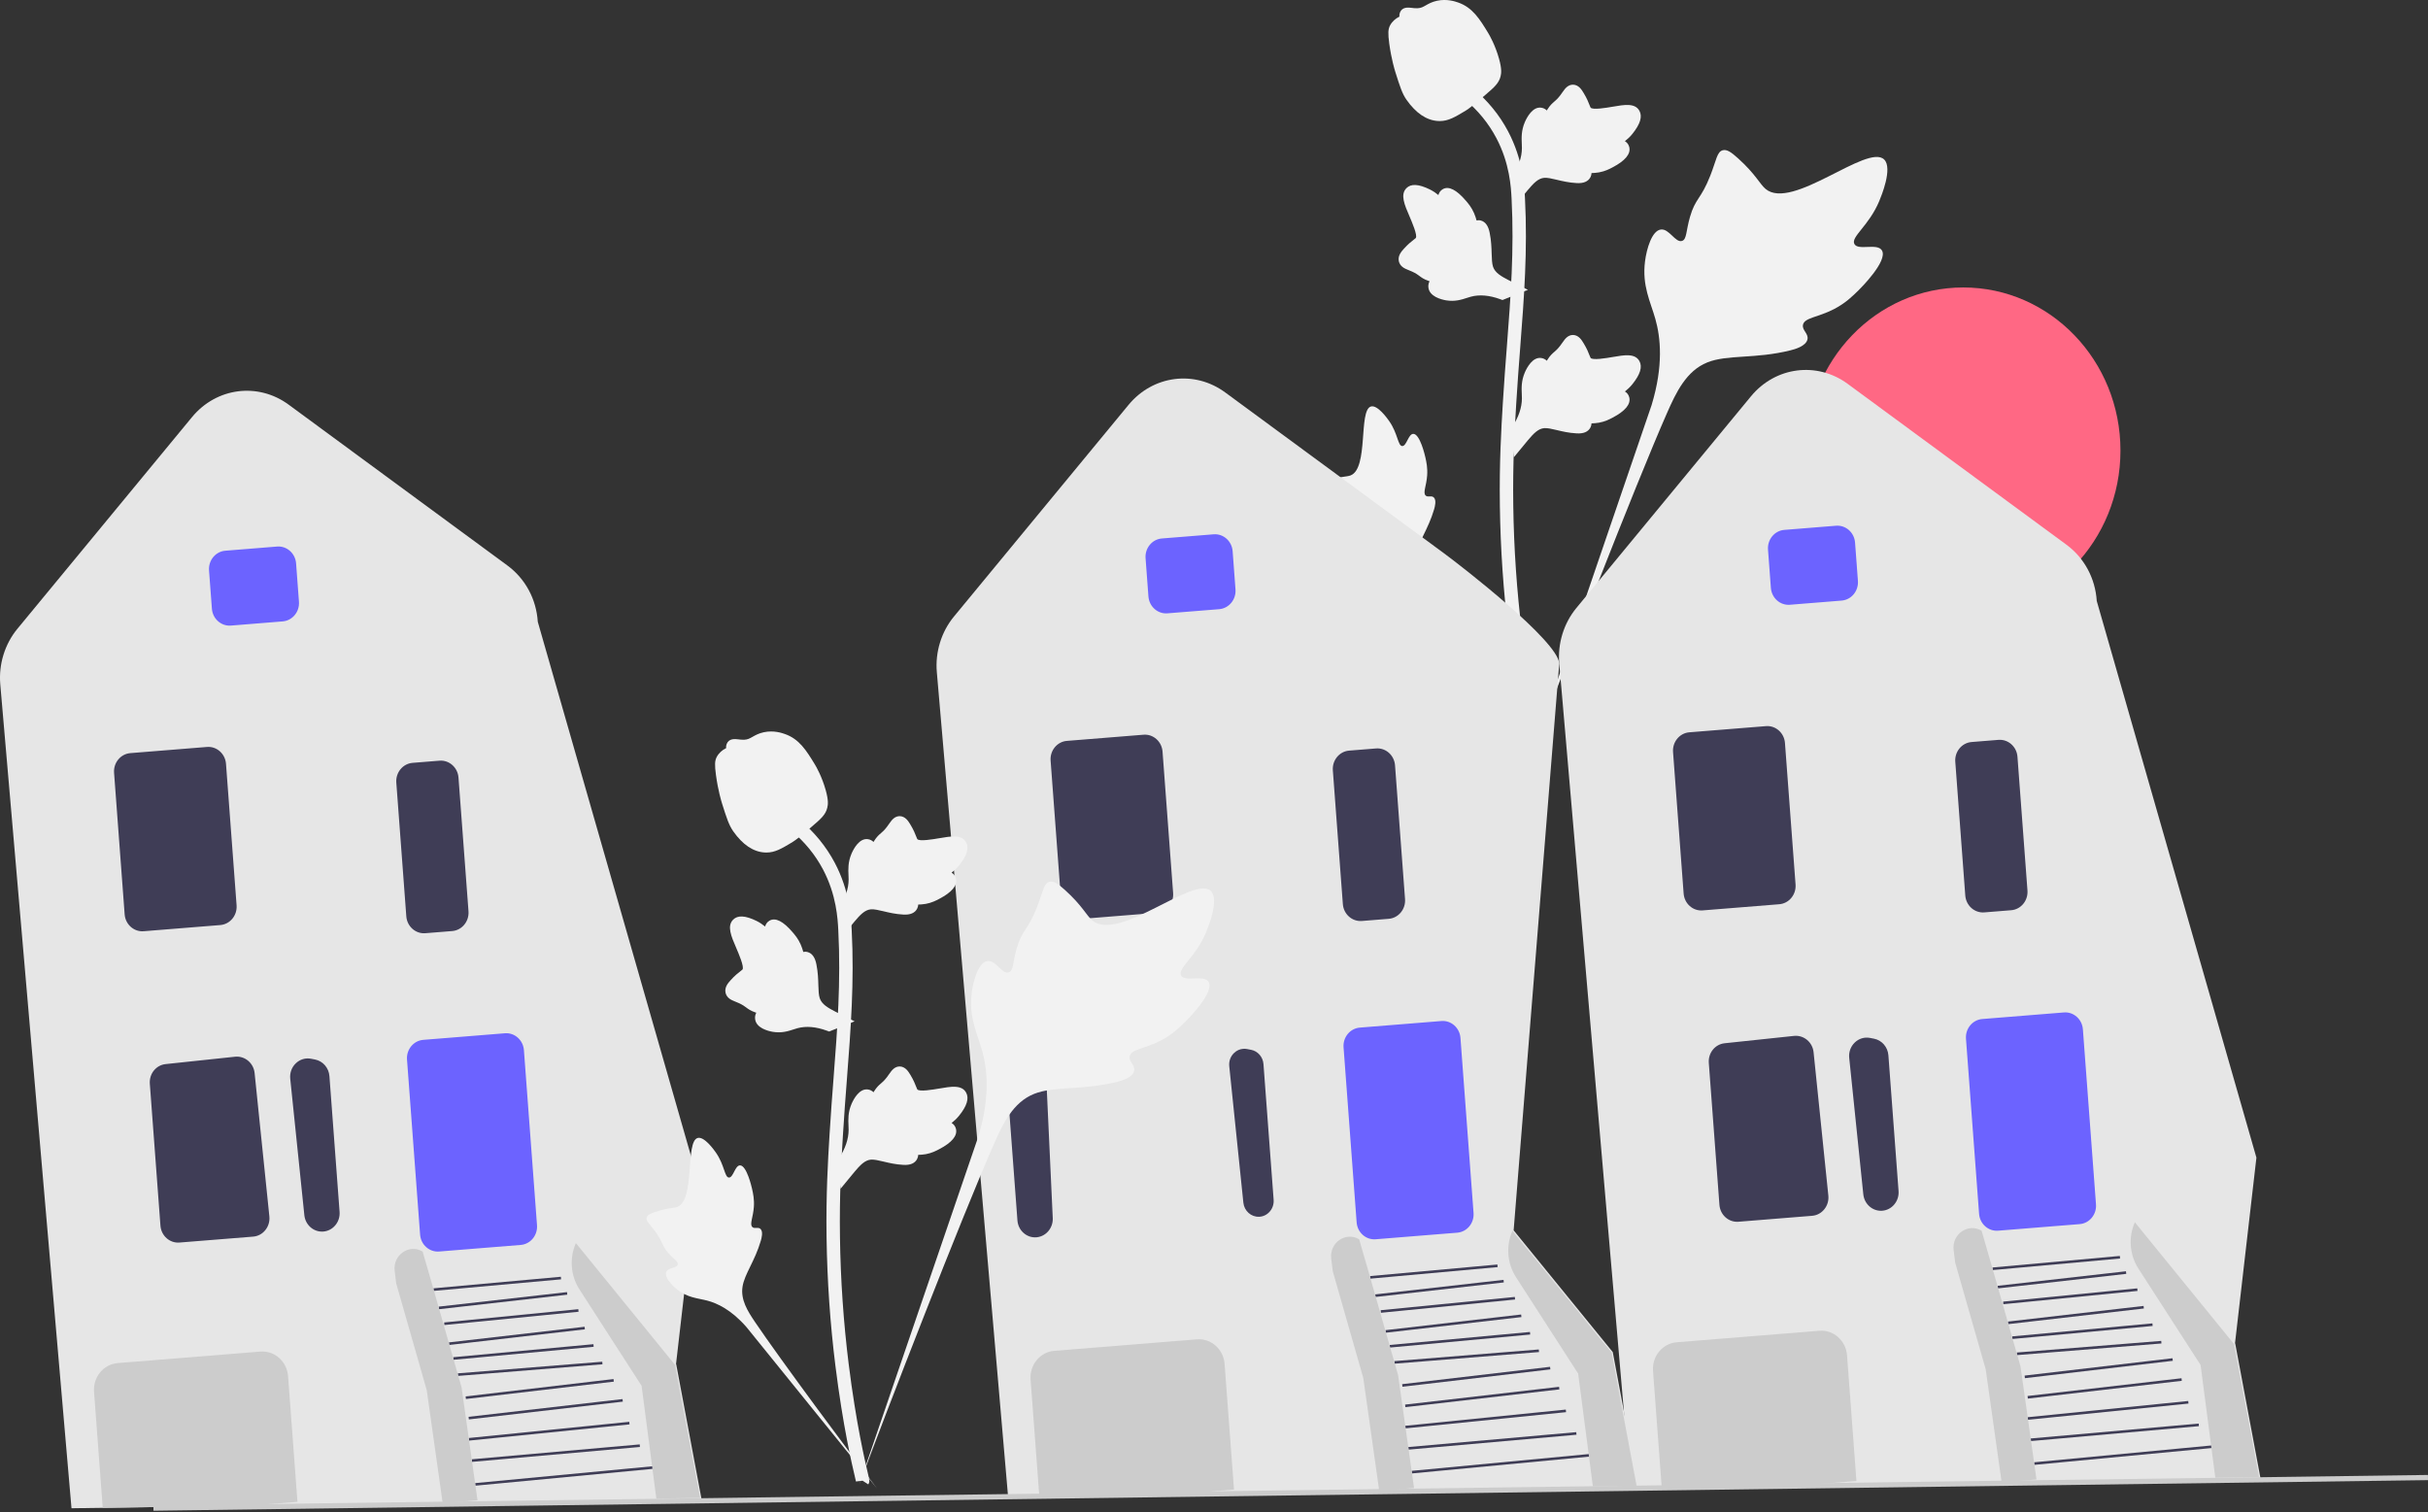 <svg width="175" height="109" viewBox="0 0 175 109" fill="none" xmlns="http://www.w3.org/2000/svg">
<rect x="0" y="0" width="175" height="109" fill="#333333" stroke="none"/>
<g clip-path="url(#clip0_91_1043)">
<path d="M135.645 18.058C135.32 17.489 133.912 18.098 133.653 17.581C133.395 17.067 134.703 16.282 135.45 14.49C135.585 14.166 136.434 12.129 135.806 11.501C134.614 10.309 129.161 15.226 127.253 13.617C126.834 13.264 126.542 12.559 125.274 11.415C124.77 10.96 124.465 10.754 124.17 10.83C123.751 10.939 123.718 11.521 123.269 12.664C122.596 14.379 122.197 14.275 121.805 15.644C121.514 16.659 121.58 17.25 121.238 17.365C120.753 17.528 120.306 16.45 119.692 16.547C119.065 16.645 118.686 17.9 118.566 18.839C118.341 20.601 118.965 21.764 119.31 22.987C119.686 24.316 119.909 26.337 119.041 29.198L110.455 54.305C112.351 49.153 117.839 35.031 120.146 29.783C120.811 28.268 121.547 26.731 123.056 26.124C124.509 25.541 126.505 25.889 129.049 25.253C129.346 25.179 130.171 24.961 130.275 24.458C130.361 24.041 129.876 23.809 129.95 23.419C130.05 22.896 131.004 22.89 132.176 22.287C133.003 21.862 133.517 21.356 133.96 20.921C134.094 20.79 136.078 18.816 135.645 18.058H135.645V18.058Z" fill="#F2F2F2"/>
<path d="M101.865 31.275C101.502 31.277 101.384 32.17 101.065 32.153C100.747 32.135 100.753 31.243 100.121 30.345C100.007 30.183 99.289 29.163 98.811 29.302C97.903 29.565 98.655 33.761 97.344 34.269C97.056 34.38 96.638 34.326 95.731 34.641C95.37 34.767 95.185 34.863 95.136 35.035C95.067 35.28 95.332 35.464 95.743 36.023C96.36 36.861 96.196 37.034 96.73 37.628C97.126 38.07 97.425 38.206 97.38 38.414C97.317 38.708 96.679 38.625 96.547 38.965C96.413 39.313 96.897 39.868 97.306 40.2C98.075 40.823 98.805 40.841 99.483 41.018C100.22 41.21 101.24 41.68 102.343 42.947L111.738 54.565C109.849 52.113 104.754 45.242 102.938 42.553C102.413 41.777 101.899 40.959 102.047 40.015C102.191 39.107 102.931 38.191 103.365 36.711C103.415 36.538 103.55 36.055 103.342 35.857C103.17 35.693 102.92 35.873 102.757 35.723C102.539 35.521 102.811 35.033 102.864 34.263C102.901 33.719 102.811 33.31 102.733 32.959C102.709 32.854 102.349 31.273 101.865 31.275V31.275H101.865Z" fill="#F2F2F2"/>
<path d="M109.111 32.963L108.892 30.936L108.992 30.782C109.455 30.072 109.69 29.378 109.693 28.719C109.694 28.614 109.689 28.509 109.684 28.403C109.665 27.98 109.642 27.454 109.906 26.841C110.054 26.5 110.47 25.709 111.095 25.807C111.264 25.831 111.391 25.911 111.488 26.005C111.502 25.982 111.516 25.958 111.532 25.933C111.727 25.625 111.881 25.492 112.029 25.365C112.144 25.267 112.261 25.166 112.446 24.928C112.527 24.823 112.591 24.731 112.644 24.654C112.806 24.42 113.017 24.141 113.39 24.145C113.788 24.165 113.996 24.507 114.134 24.733C114.381 25.136 114.493 25.427 114.567 25.62C114.594 25.69 114.624 25.769 114.64 25.794C114.768 25.99 115.811 25.807 116.204 25.74C117.086 25.587 117.849 25.455 118.164 26.033C118.389 26.446 118.222 26.992 117.651 27.7C117.474 27.92 117.284 28.087 117.117 28.219C117.256 28.305 117.38 28.437 117.431 28.644C117.55 29.136 117.143 29.628 116.221 30.11C115.993 30.23 115.685 30.391 115.253 30.468C115.05 30.504 114.867 30.513 114.71 30.518C114.707 30.612 114.686 30.714 114.631 30.819C114.469 31.127 114.132 31.274 113.625 31.238C113.067 31.208 112.607 31.098 112.201 31.001C111.847 30.916 111.542 30.845 111.302 30.862C110.858 30.899 110.516 31.268 110.114 31.747L109.111 32.963H109.111Z" fill="#F2F2F2"/>
<path d="M110.126 20.893L108.292 21.627L108.123 21.565C107.344 21.281 106.637 21.221 106.022 21.385C105.924 21.411 105.828 21.442 105.73 21.474C105.34 21.6 104.856 21.757 104.218 21.648C103.862 21.585 103.02 21.369 102.952 20.716C102.932 20.541 102.975 20.392 103.038 20.272C103.012 20.263 102.987 20.255 102.959 20.245C102.622 20.128 102.46 20.007 102.304 19.89C102.184 19.8 102.06 19.707 101.79 19.582C101.672 19.528 101.57 19.488 101.485 19.454C101.226 19.351 100.912 19.209 100.822 18.834C100.739 18.429 101.005 18.134 101.181 17.937C101.494 17.587 101.737 17.402 101.897 17.278C101.956 17.233 102.022 17.183 102.041 17.161C102.191 16.982 101.756 15.982 101.595 15.604C101.228 14.757 100.912 14.024 101.37 13.562C101.698 13.231 102.249 13.261 103.054 13.654C103.304 13.777 103.508 13.924 103.673 14.059C103.718 13.898 103.81 13.739 103.99 13.636C104.418 13.392 104.98 13.676 105.663 14.478C105.833 14.677 106.061 14.946 106.242 15.359C106.328 15.554 106.382 15.736 106.426 15.892C106.515 15.871 106.615 15.866 106.727 15.895C107.055 15.979 107.277 16.28 107.373 16.799C107.487 17.367 107.5 17.857 107.513 18.288C107.524 18.665 107.535 18.99 107.611 19.226C107.759 19.662 108.189 19.913 108.737 20.195L110.126 20.893L110.126 20.893V20.893Z" fill="#F2F2F2"/>
<path d="M109.111 14.92L108.892 12.893L108.992 12.739C109.455 12.029 109.69 11.335 109.693 10.676C109.694 10.571 109.689 10.466 109.684 10.36C109.665 9.937 109.642 9.411 109.906 8.798C110.054 8.457 110.47 7.666 111.095 7.764C111.264 7.788 111.391 7.868 111.488 7.962C111.502 7.939 111.516 7.915 111.532 7.89C111.727 7.582 111.881 7.449 112.029 7.322C112.144 7.224 112.261 7.124 112.446 6.885C112.527 6.78 112.591 6.688 112.644 6.611C112.806 6.377 113.017 6.098 113.39 6.103C113.788 6.122 113.996 6.464 114.134 6.69C114.381 7.093 114.493 7.384 114.567 7.577C114.594 7.647 114.624 7.726 114.64 7.751C114.768 7.947 115.811 7.764 116.204 7.697C117.086 7.544 117.849 7.412 118.164 7.99C118.389 8.403 118.222 8.949 117.651 9.657C117.474 9.877 117.284 10.044 117.117 10.176C117.256 10.262 117.38 10.394 117.431 10.601C117.55 11.093 117.143 11.585 116.221 12.067C115.993 12.187 115.685 12.348 115.253 12.425C115.05 12.461 114.867 12.47 114.71 12.475C114.707 12.569 114.686 12.671 114.631 12.776C114.469 13.084 114.132 13.231 113.625 13.196C113.067 13.165 112.607 13.055 112.201 12.958C111.847 12.873 111.542 12.802 111.302 12.819C110.858 12.856 110.516 13.225 110.114 13.704L109.111 14.92H109.111Z" fill="#F2F2F2"/>
<path d="M111.109 54.272L110.7 54.006L110.601 53.515L110.7 54.006L110.223 54.062C110.215 54.016 110.189 53.911 110.15 53.745C109.937 52.839 109.285 50.08 108.742 45.736C108.363 42.703 108.148 39.586 108.104 36.468C108.06 33.345 108.202 30.981 108.316 29.081C108.402 27.648 108.507 26.283 108.61 24.954C108.883 21.403 109.141 18.048 108.949 14.334C108.907 13.505 108.818 11.779 107.846 9.943C107.283 8.878 106.507 7.932 105.539 7.133L106.141 6.348C107.209 7.231 108.068 8.279 108.693 9.461C109.771 11.497 109.868 13.378 109.914 14.281C110.11 18.061 109.849 21.448 109.572 25.033C109.471 26.358 109.366 27.716 109.28 29.144C109.167 31.026 109.026 33.37 109.07 36.452C109.113 39.533 109.325 42.612 109.699 45.607C110.236 49.896 110.878 52.614 111.089 53.506C111.201 53.983 111.224 54.083 111.109 54.272V54.272H111.109Z" fill="#F2F2F2"/>
<path d="M103.768 8.726C103.728 8.726 103.688 8.725 103.647 8.722C102.825 8.676 102.063 8.165 101.383 7.204C101.064 6.752 100.901 6.236 100.576 5.207C100.525 5.048 100.28 4.244 100.131 3.136C100.033 2.413 100.046 2.111 100.184 1.843C100.337 1.546 100.585 1.338 100.864 1.198C100.852 1.102 100.862 1.003 100.902 0.903C101.067 0.485 101.504 0.539 101.741 0.566C101.861 0.582 102.01 0.602 102.172 0.593C102.425 0.581 102.562 0.502 102.768 0.385C102.966 0.272 103.212 0.132 103.576 0.055C104.295 -0.101 104.897 0.111 105.096 0.18C106.14 0.541 106.655 1.384 107.251 2.36C107.37 2.556 107.778 3.269 108.047 4.246C108.242 4.95 108.214 5.264 108.156 5.497C108.037 5.975 107.756 6.249 107.044 6.854C106.3 7.488 105.926 7.805 105.605 7.998C104.859 8.445 104.39 8.726 103.768 8.726V8.726Z" fill="#F2F2F2"/>
<path d="M141.506 44.235C147.762 44.235 152.834 38.971 152.834 32.478C152.834 25.985 147.762 20.721 141.506 20.721C135.249 20.721 130.177 25.985 130.177 32.478C130.177 38.971 135.249 44.235 141.506 44.235Z" fill="#FF6884"/>
<path d="M130.318 107.035L117.517 107.219L112.385 47.827C112.26 46.386 112.709 44.928 113.616 43.828L126.203 28.566C127.965 26.43 130.961 26.044 133.173 27.67L148.938 39.263C150.225 40.209 151.022 41.688 151.125 43.32L162.633 83.446L161.09 96.828L161.105 96.847L162.929 106.569L130.318 107.035Z" fill="#E6E6E6"/>
<path d="M127.637 42.376L127.431 39.619C127.376 38.891 127.902 38.253 128.603 38.197L132.335 37.896C133.036 37.84 133.651 38.386 133.705 39.114L133.911 41.87C133.966 42.598 133.44 43.236 132.739 43.292L129.007 43.593C128.306 43.649 127.691 43.103 127.637 42.376V42.376Z" fill="#6C63FF"/>
<path d="M121.349 64.408L120.586 54.209C120.532 53.481 121.058 52.843 121.759 52.787L127.283 52.342C127.984 52.285 128.599 52.831 128.653 53.559L129.416 63.758C129.471 64.486 128.944 65.124 128.243 65.18L122.719 65.625C122.018 65.682 121.403 65.136 121.349 64.408V64.408Z" fill="#3F3D56"/>
<path d="M135.622 87.276C134.952 87.305 134.372 86.786 134.3 86.095L133.284 76.259C133.24 75.84 133.386 75.434 133.685 75.147C133.983 74.86 134.384 74.74 134.784 74.817L135.069 74.872C135.636 74.981 136.064 75.474 136.108 76.071L136.84 85.851C136.867 86.212 136.754 86.561 136.522 86.832C136.301 87.091 135.999 87.246 135.668 87.273C135.653 87.274 135.637 87.275 135.622 87.276Z" fill="#3F3D56"/>
<path d="M123.929 86.849L123.164 76.621C123.11 75.899 123.611 75.275 124.305 75.201L129.317 74.67C130.012 74.604 130.641 75.124 130.715 75.846L131.779 86.179C131.816 86.537 131.714 86.888 131.491 87.165C131.269 87.443 130.956 87.611 130.609 87.639L125.299 88.067C124.598 88.123 123.983 87.577 123.929 86.849Z" fill="#3F3D56"/>
<path d="M154.13 91.448L158.609 98.393L159.671 106.523L162.82 106.477L161.021 96.888L153.871 88.105C153.392 89.19 153.49 90.456 154.13 91.448V91.448Z" fill="#CCCCCC"/>
<path d="M159.37 104.196L146.611 105.406L146.627 105.592L159.387 104.382L159.37 104.196Z" fill="#3F3D56"/>
<path d="M158.473 102.616L146.369 103.69L146.384 103.876L158.488 102.802L158.473 102.616Z" fill="#3F3D56"/>
<path d="M157.719 100.988L146.151 102.156L146.169 102.342L157.736 101.174L157.719 100.988Z" fill="#3F3D56"/>
<path d="M157.234 99.349L146.138 100.628L146.158 100.814L157.254 99.534L157.234 99.349Z" fill="#3F3D56"/>
<path d="M156.585 97.906L145.926 99.157L145.946 99.343L156.606 98.092L156.585 97.906Z" fill="#3F3D56"/>
<path d="M155.773 96.656L145.362 97.494L145.376 97.681L155.787 96.842L155.773 96.656Z" fill="#3F3D56"/>
<path d="M155.137 95.394L145.028 96.332L145.044 96.518L155.153 95.58L155.137 95.394Z" fill="#3F3D56"/>
<path d="M154.5 94.136L144.721 95.263L144.741 95.449L154.52 94.321L154.5 94.136Z" fill="#3F3D56"/>
<path d="M154.046 92.869L144.378 93.825L144.395 94.011L154.063 93.055L154.046 92.869Z" fill="#3F3D56"/>
<path d="M153.231 91.638L143.984 92.685L144.003 92.871L153.251 91.824L153.231 91.638Z" fill="#3F3D56"/>
<path d="M152.79 90.532L143.609 91.365L143.624 91.551L152.805 90.718L152.79 90.532Z" fill="#3F3D56"/>
<path d="M142.644 87.495L141.7 74.877C141.646 74.149 142.172 73.511 142.873 73.455L148.756 72.981C149.457 72.924 150.072 73.47 150.126 74.198L151.07 86.816C151.124 87.543 150.598 88.181 149.897 88.238L144.014 88.712C143.313 88.768 142.698 88.222 142.644 87.495Z" fill="#6C63FF"/>
<path d="M130.318 107.035L119.852 107.186L119.768 107.187L119.143 98.822C119.063 97.764 119.828 96.837 120.848 96.755L131.134 95.926C132.153 95.844 133.047 96.638 133.126 97.696L133.804 106.755L133.714 106.762L130.318 107.035V107.035Z" fill="#CCCCCC"/>
<path d="M141.649 64.551L140.929 54.91C140.874 54.183 141.4 53.545 142.101 53.488L144.04 53.332C144.741 53.276 145.356 53.822 145.41 54.549L146.131 64.19C146.186 64.918 145.66 65.556 144.959 65.612L143.02 65.768C142.319 65.825 141.704 65.279 141.649 64.551Z" fill="#3F3D56"/>
<path d="M146.781 106.646L145.631 98.502L143.433 90.817L142.825 88.714C141.855 88.138 140.669 88.961 140.811 90.111L140.923 91.02L143.121 98.704L144.271 106.848" fill="#CCCCCC"/>
<path d="M17.954 108.536L5.153 108.72L0.02 49.328C-0.104 47.886 0.345 46.429 1.251 45.329L13.839 30.067C15.601 27.931 18.597 27.545 20.808 29.171L36.574 40.764C37.86 41.71 38.657 43.189 38.761 44.821L50.269 84.947L48.725 98.329L48.74 98.347L50.565 108.07L17.954 108.536H17.954Z" fill="#E6E6E6"/>
<path d="M15.273 43.877L15.066 41.12C15.012 40.392 15.538 39.754 16.239 39.698L19.971 39.397C20.672 39.341 21.287 39.887 21.341 40.614L21.547 43.371C21.602 44.099 21.076 44.737 20.374 44.793L16.643 45.094C15.941 45.15 15.327 44.604 15.273 43.877L15.273 43.877Z" fill="#6C63FF"/>
<path d="M8.984 65.909L8.222 55.71C8.167 54.982 8.693 54.344 9.394 54.288L14.919 53.843C15.62 53.786 16.235 54.333 16.289 55.06L17.052 65.259C17.106 65.987 16.58 66.625 15.879 66.681L10.354 67.126C9.653 67.183 9.039 66.637 8.984 65.909Z" fill="#3F3D56"/>
<path d="M23.257 88.777C22.588 88.806 22.007 88.287 21.936 87.596L20.919 77.76C20.876 77.34 21.022 76.935 21.32 76.648C21.619 76.361 22.02 76.241 22.42 76.318L22.705 76.373C23.272 76.482 23.699 76.975 23.744 77.572L24.475 87.352C24.502 87.713 24.39 88.062 24.158 88.333C23.936 88.592 23.635 88.747 23.304 88.774C23.288 88.775 23.273 88.776 23.257 88.777Z" fill="#3F3D56"/>
<path d="M11.564 88.35L10.799 78.122C10.745 77.4 11.247 76.776 11.941 76.703L16.953 76.171C17.648 76.105 18.276 76.625 18.351 77.347L19.414 87.68C19.451 88.038 19.349 88.389 19.127 88.666C18.905 88.944 18.591 89.112 18.245 89.14L12.934 89.567C12.233 89.624 11.619 89.078 11.564 88.35L11.564 88.35Z" fill="#3F3D56"/>
<path d="M41.766 92.949L46.244 99.894L47.307 108.024L50.456 107.978L48.657 98.389L41.507 89.606C41.028 90.691 41.126 91.957 41.766 92.949V92.949Z" fill="#CCCCCC"/>
<path d="M47.006 105.696L34.246 106.907L34.263 107.093L47.023 105.883L47.006 105.696Z" fill="#3F3D56"/>
<path d="M46.108 104.117L34.005 105.19L34.02 105.377L46.124 104.303L46.108 104.117Z" fill="#3F3D56"/>
<path d="M45.355 102.489L33.787 103.657L33.805 103.843L45.372 102.675L45.355 102.489Z" fill="#3F3D56"/>
<path d="M44.87 100.85L33.773 102.129L33.793 102.315L44.89 101.035L44.87 100.85Z" fill="#3F3D56"/>
<path d="M44.221 99.407L33.561 100.658L33.581 100.844L44.241 99.593L44.221 99.407Z" fill="#3F3D56"/>
<path d="M43.409 98.157L32.998 98.995L33.012 99.181L43.423 98.343L43.409 98.157Z" fill="#3F3D56"/>
<path d="M42.773 96.894L32.664 97.832L32.68 98.019L42.789 97.081L42.773 96.894Z" fill="#3F3D56"/>
<path d="M42.136 95.637L32.357 96.764L32.377 96.95L42.155 95.822L42.136 95.637Z" fill="#3F3D56"/>
<path d="M41.682 94.37L32.014 95.326L32.031 95.512L41.699 94.556L41.682 94.37Z" fill="#3F3D56"/>
<path d="M40.867 93.139L31.619 94.186L31.639 94.372L40.886 93.325L40.867 93.139Z" fill="#3F3D56"/>
<path d="M40.425 92.033L31.244 92.866L31.26 93.052L40.441 92.219L40.425 92.033Z" fill="#3F3D56"/>
<path d="M30.279 88.996L29.336 76.378C29.281 75.65 29.808 75.012 30.509 74.956L36.392 74.482C37.093 74.425 37.707 74.971 37.762 75.699L38.705 88.317C38.76 89.044 38.234 89.682 37.533 89.739L31.649 90.213C30.948 90.269 30.334 89.723 30.279 88.996H30.279Z" fill="#6C63FF"/>
<path d="M17.954 108.536L7.488 108.687L7.404 108.688L6.778 100.323C6.699 99.265 7.464 98.338 8.483 98.256L18.77 97.427C19.789 97.345 20.683 98.139 20.762 99.197L21.439 108.256L21.35 108.263L17.954 108.536Z" fill="#CCCCCC"/>
<path d="M29.285 66.052L28.564 56.411C28.51 55.684 29.036 55.046 29.737 54.989L31.676 54.833C32.377 54.776 32.992 55.323 33.046 56.05L33.767 65.691C33.821 66.419 33.295 67.057 32.594 67.113L30.655 67.269C29.954 67.326 29.34 66.78 29.285 66.052Z" fill="#3F3D56"/>
<path d="M34.417 108.147L33.267 100.003L31.069 92.319L30.461 90.215C29.491 89.639 28.305 90.462 28.447 91.612L28.559 92.521L30.757 100.205L31.907 108.349" fill="#CCCCCC"/>
<path d="M76.721 62.193C73.717 63.82 72.091 66.748 73.089 68.731C74.087 70.715 77.331 71.004 80.335 69.376C81.544 68.742 82.589 67.818 83.383 66.679L96.026 59.618L92.707 53.531L80.596 61.139C79.241 61.164 77.913 61.525 76.721 62.193H76.721H76.721Z" fill="#FFB6B6"/>
<path d="M86.849 57.437V49.234C86.849 48.761 87.22 48.377 87.676 48.377H91.5C91.956 48.377 92.327 48.761 92.327 49.234V57.437C92.327 57.91 91.956 58.295 91.5 58.295H87.676C87.22 58.295 86.849 57.91 86.849 57.437H86.849Z" fill="#6C63FF"/>
<path d="M85.456 107.654L72.654 107.837L67.522 48.446C67.398 47.004 67.846 45.547 68.753 44.447L81.341 29.184C83.103 27.048 86.099 26.663 88.31 28.289L104.076 39.882C105.362 40.828 112.281 46.195 112.385 47.827L109.097 88.687L116.227 97.447L116.242 97.465L118.066 107.187L85.456 107.654H85.456Z" fill="#E6E6E6"/>
<path d="M82.774 42.994L82.568 40.237C82.514 39.51 83.04 38.872 83.741 38.815L87.473 38.515C88.174 38.458 88.788 39.005 88.843 39.732L89.049 42.489C89.103 43.216 88.577 43.854 87.876 43.911L84.144 44.211C83.443 44.268 82.829 43.722 82.774 42.994V42.994Z" fill="#6C63FF"/>
<path d="M76.486 65.027L75.724 54.828C75.669 54.1 76.195 53.462 76.896 53.406L82.421 52.961C83.122 52.904 83.737 53.45 83.791 54.178L84.554 64.377C84.608 65.104 84.082 65.742 83.381 65.799L77.856 66.244C77.155 66.3 76.54 65.754 76.486 65.027Z" fill="#3F3D56"/>
<path d="M88.945 75.903C88.688 76.149 88.563 76.497 88.6 76.858L89.616 86.693C89.678 87.287 90.177 87.733 90.752 87.708C91.054 87.696 91.326 87.559 91.525 87.326C91.724 87.094 91.821 86.794 91.798 86.484L91.066 76.704C91.028 76.191 90.661 75.767 90.174 75.674L89.888 75.619C89.792 75.6 89.695 75.595 89.601 75.603C89.358 75.622 89.129 75.725 88.945 75.903V75.903Z" fill="#3F3D56"/>
<path d="M73.792 88.89C73.522 88.659 73.359 88.333 73.332 87.971L72.601 78.191C72.556 77.594 72.905 77.038 73.449 76.84L73.723 76.74C74.106 76.6 74.52 76.655 74.858 76.891C75.196 77.126 75.4 77.503 75.42 77.925L75.878 87.805C75.91 88.5 75.413 89.106 74.747 89.184C74.732 89.186 74.716 89.187 74.701 89.189C74.37 89.215 74.049 89.11 73.792 88.89Z" fill="#3F3D56"/>
<path d="M109.268 92.067L113.746 99.011L114.808 107.141L117.958 107.095L116.159 97.507L109.009 88.724C108.53 89.809 108.628 91.075 109.268 92.067V92.067Z" fill="#CCCCCC"/>
<path d="M114.508 104.814L101.748 106.024L101.765 106.21L114.524 105L114.508 104.814Z" fill="#3F3D56"/>
<path d="M113.61 103.234L101.507 104.308L101.522 104.494L113.626 103.42L113.61 103.234Z" fill="#3F3D56"/>
<path d="M112.856 101.607L101.289 102.775L101.306 102.961L112.874 101.793L112.856 101.607Z" fill="#3F3D56"/>
<path d="M112.372 99.967L101.275 101.247L101.295 101.432L112.392 100.153L112.372 99.967Z" fill="#3F3D56"/>
<path d="M111.723 98.525L101.063 99.775L101.083 99.961L111.743 98.71L111.723 98.525Z" fill="#3F3D56"/>
<path d="M110.911 97.274L100.5 98.113L100.514 98.299L110.925 97.461L110.911 97.274Z" fill="#3F3D56"/>
<path d="M110.274 96.012L100.166 96.95L100.182 97.136L110.29 96.198L110.274 96.012Z" fill="#3F3D56"/>
<path d="M109.637 94.754L99.859 95.882L99.878 96.067L109.657 94.94L109.637 94.754Z" fill="#3F3D56"/>
<path d="M109.183 93.487L99.515 94.444L99.532 94.63L109.2 93.673L109.183 93.487Z" fill="#3F3D56"/>
<path d="M108.369 92.257L99.121 93.304L99.141 93.49L108.388 92.442L108.369 92.257Z" fill="#3F3D56"/>
<path d="M107.927 91.15L98.746 91.984L98.762 92.17L107.943 91.337L107.927 91.15Z" fill="#3F3D56"/>
<path d="M97.781 88.113L96.838 75.495C96.783 74.768 97.309 74.13 98.01 74.073L103.894 73.599C104.595 73.543 105.209 74.089 105.264 74.817L106.207 87.434C106.262 88.162 105.736 88.8 105.034 88.856L99.151 89.33C98.45 89.387 97.836 88.841 97.781 88.113Z" fill="#6C63FF"/>
<path d="M85.456 107.654L74.99 107.804L74.906 107.805L74.28 99.441C74.201 98.383 74.966 97.455 75.985 97.373L86.272 96.545C87.291 96.463 88.184 97.257 88.264 98.314L88.941 107.373L88.851 107.381L85.456 107.654L85.456 107.654Z" fill="#CCCCCC"/>
<path d="M96.787 65.17L96.066 55.529C96.012 54.801 96.538 54.163 97.239 54.107L99.178 53.951C99.879 53.894 100.494 54.44 100.548 55.168L101.269 64.809C101.323 65.536 100.797 66.174 100.096 66.231L98.157 66.387C97.456 66.443 96.841 65.897 96.787 65.17Z" fill="#3F3D56"/>
<path d="M101.919 107.264L100.769 99.121L98.571 91.436L97.963 89.332C96.993 88.757 95.807 89.579 95.949 90.73L96.061 91.638L98.259 99.323L99.409 107.466" fill="#CCCCCC"/>
<path d="M174.995 106.319L11.058 108.525L11.062 108.899L175 106.693L174.995 106.319Z" fill="#CCCCCC"/>
<path d="M87.117 70.787C86.791 70.217 85.383 70.827 85.124 70.31C84.867 69.795 86.175 69.01 86.922 67.218C87.057 66.895 87.906 64.858 87.277 64.229C86.085 63.038 80.633 67.954 78.725 66.346C78.306 65.992 78.013 65.287 76.746 64.143C76.241 63.688 75.936 63.482 75.641 63.559C75.223 63.667 75.189 64.249 74.741 65.392C74.067 67.107 73.669 67.004 73.277 68.372C72.986 69.388 73.052 69.978 72.709 70.093C72.224 70.256 71.778 69.179 71.163 69.275C70.536 69.374 70.157 70.628 70.037 71.567C69.813 73.33 70.436 74.493 70.782 75.716C71.157 77.044 71.38 79.066 70.513 81.927L61.927 107.033C63.822 101.882 69.311 87.759 71.617 82.511C72.283 80.996 73.018 79.459 74.527 78.853C75.981 78.269 77.976 78.618 80.521 77.981C80.818 77.907 81.642 77.689 81.746 77.186C81.832 76.77 81.347 76.537 81.422 76.148C81.522 75.625 82.475 75.618 83.647 75.015C84.474 74.59 84.989 74.084 85.432 73.649C85.565 73.518 87.55 71.544 87.117 70.787H87.117L87.117 70.787Z" fill="#F2F2F2"/>
<path d="M53.337 84.004C52.973 84.005 52.856 84.898 52.536 84.881C52.218 84.864 52.225 83.971 51.593 83.073C51.479 82.911 50.761 81.891 50.282 82.03C49.375 82.293 50.127 86.489 48.815 86.997C48.527 87.109 48.109 87.054 47.203 87.37C46.842 87.495 46.657 87.591 46.608 87.763C46.538 88.008 46.804 88.193 47.215 88.751C47.832 89.589 47.668 89.762 48.202 90.357C48.598 90.798 48.896 90.935 48.852 91.142C48.789 91.436 48.151 91.353 48.019 91.694C47.885 92.042 48.368 92.597 48.778 92.929C49.547 93.552 50.276 93.57 50.955 93.746C51.691 93.939 52.712 94.408 53.814 95.675L63.21 107.293C61.321 104.841 56.225 97.971 54.409 95.282C53.885 94.505 53.37 93.688 53.519 92.744C53.662 91.835 54.403 90.919 54.836 89.439C54.887 89.267 55.022 88.784 54.813 88.586C54.642 88.422 54.392 88.602 54.229 88.451C54.01 88.25 54.283 87.762 54.336 86.991C54.373 86.447 54.282 86.039 54.204 85.688C54.181 85.582 53.82 84.002 53.337 84.004V84.004H53.337Z" fill="#F2F2F2"/>
<path d="M60.582 85.692L60.363 83.664L60.463 83.511C60.926 82.8 61.162 82.106 61.165 81.447C61.165 81.343 61.16 81.238 61.156 81.131C61.137 80.708 61.113 80.183 61.377 79.57C61.526 79.228 61.941 78.437 62.567 78.535C62.735 78.559 62.862 78.64 62.959 78.734C62.973 78.71 62.988 78.687 63.003 78.661C63.198 78.353 63.352 78.221 63.501 78.094C63.615 77.996 63.733 77.895 63.918 77.656C63.999 77.551 64.062 77.459 64.115 77.382C64.277 77.148 64.489 76.869 64.861 76.874C65.259 76.893 65.468 77.235 65.606 77.461C65.852 77.865 65.964 78.155 66.038 78.348C66.065 78.419 66.096 78.498 66.111 78.522C66.24 78.718 67.282 78.535 67.675 78.469C68.557 78.316 69.321 78.184 69.635 78.761C69.861 79.174 69.694 79.721 69.123 80.428C68.945 80.648 68.756 80.816 68.588 80.947C68.727 81.033 68.852 81.165 68.902 81.373C69.021 81.864 68.614 82.357 67.693 82.838C67.464 82.959 67.156 83.119 66.725 83.197C66.522 83.233 66.339 83.242 66.182 83.246C66.179 83.34 66.157 83.442 66.102 83.547C65.941 83.855 65.604 84.002 65.096 83.967C64.538 83.937 64.078 83.826 63.673 83.729C63.319 83.645 63.013 83.573 62.774 83.59C62.33 83.627 61.987 83.996 61.585 84.475L60.582 85.692H60.582H60.582Z" fill="#F2F2F2"/>
<path d="M61.597 73.621L59.763 74.355L59.595 74.294C58.815 74.01 58.108 73.949 57.494 74.113C57.396 74.139 57.3 74.171 57.201 74.202C56.812 74.329 56.328 74.486 55.69 74.376C55.334 74.314 54.491 74.097 54.424 73.444C54.404 73.269 54.446 73.121 54.51 73C54.484 72.992 54.458 72.983 54.431 72.974C54.094 72.857 53.932 72.735 53.775 72.618C53.655 72.529 53.531 72.436 53.262 72.311C53.144 72.256 53.042 72.216 52.956 72.182C52.697 72.079 52.383 71.938 52.294 71.562C52.211 71.158 52.476 70.862 52.652 70.666C52.965 70.316 53.208 70.13 53.369 70.007C53.428 69.962 53.494 69.911 53.513 69.889C53.663 69.711 53.228 68.71 53.066 68.333C52.7 67.486 52.383 66.753 52.842 66.291C53.169 65.96 53.721 65.989 54.525 66.382C54.776 66.505 54.98 66.652 55.145 66.788C55.19 66.626 55.281 66.468 55.462 66.364C55.89 66.12 56.452 66.404 57.134 67.207C57.304 67.406 57.532 67.674 57.714 68.088C57.799 68.282 57.854 68.464 57.898 68.62C57.986 68.599 58.087 68.595 58.198 68.624C58.527 68.708 58.749 69.009 58.845 69.527C58.958 70.095 58.972 70.585 58.984 71.017C58.996 71.394 59.006 71.718 59.083 71.954C59.23 72.391 59.661 72.641 60.209 72.923L61.597 73.621L61.597 73.621V73.621Z" fill="#F2F2F2"/>
<path d="M60.582 67.649L60.363 65.621L60.463 65.468C60.926 64.757 61.162 64.063 61.165 63.404C61.165 63.3 61.16 63.195 61.156 63.088C61.137 62.665 61.113 62.14 61.377 61.527C61.526 61.185 61.941 60.394 62.567 60.492C62.735 60.517 62.862 60.597 62.959 60.691C62.973 60.667 62.988 60.644 63.003 60.618C63.198 60.31 63.352 60.178 63.501 60.051C63.615 59.953 63.733 59.852 63.918 59.613C63.999 59.508 64.062 59.416 64.115 59.339C64.277 59.105 64.489 58.826 64.861 58.831C65.259 58.85 65.468 59.192 65.606 59.418C65.852 59.822 65.964 60.112 66.038 60.305C66.065 60.376 66.096 60.455 66.111 60.479C66.24 60.675 67.282 60.492 67.675 60.425C68.557 60.273 69.321 60.141 69.635 60.718C69.861 61.131 69.694 61.678 69.123 62.385C68.945 62.605 68.756 62.773 68.588 62.904C68.727 62.99 68.852 63.122 68.902 63.33C69.021 63.821 68.614 64.314 67.693 64.795C67.464 64.916 67.156 65.076 66.725 65.154C66.522 65.19 66.339 65.199 66.182 65.204C66.179 65.297 66.157 65.399 66.102 65.504C65.941 65.812 65.604 65.959 65.096 65.924C64.538 65.894 64.078 65.783 63.673 65.686C63.319 65.602 63.013 65.531 62.774 65.547C62.33 65.584 61.987 65.953 61.585 66.432L60.582 67.649H60.582H60.582Z" fill="#F2F2F2"/>
<path d="M62.581 107L62.172 106.734L62.072 106.244L62.172 106.734L61.694 106.791C61.687 106.745 61.661 106.639 61.622 106.474C61.408 105.567 60.757 102.809 60.214 98.464C59.834 95.432 59.62 92.314 59.575 89.196C59.531 86.073 59.673 83.71 59.788 81.809C59.874 80.376 59.979 79.012 60.081 77.682C60.355 74.131 60.613 70.776 60.421 67.062C60.379 66.233 60.289 64.507 59.318 62.671C58.754 61.606 57.978 60.66 57.01 59.862L57.612 59.077C58.68 59.96 59.539 61.007 60.165 62.19C61.242 64.226 61.339 66.106 61.386 67.01C61.581 70.789 61.32 74.176 61.044 77.762C60.942 79.086 60.837 80.445 60.752 81.872C60.638 83.754 60.497 86.098 60.541 89.18C60.585 92.261 60.797 95.341 61.171 98.335C61.708 102.625 62.349 105.342 62.56 106.235C62.672 106.712 62.696 106.811 62.581 107V107L62.581 107Z" fill="#F2F2F2"/>
<path d="M55.239 61.454C55.2 61.454 55.159 61.453 55.119 61.45C54.296 61.404 53.535 60.894 52.855 59.932C52.536 59.48 52.373 58.964 52.047 57.935C51.997 57.777 51.752 56.972 51.603 55.865C51.505 55.142 51.517 54.839 51.655 54.572C51.809 54.274 52.057 54.067 52.336 53.927C52.324 53.831 52.334 53.732 52.374 53.631C52.538 53.213 52.976 53.268 53.213 53.294C53.332 53.31 53.482 53.331 53.643 53.322C53.897 53.309 54.033 53.231 54.24 53.113C54.437 53.001 54.683 52.861 55.048 52.783C55.766 52.628 56.368 52.839 56.567 52.909C57.612 53.27 58.127 54.113 58.723 55.089C58.842 55.284 59.249 55.997 59.519 56.974C59.713 57.679 59.686 57.992 59.627 58.225C59.508 58.704 59.228 58.978 58.515 59.583C57.771 60.216 57.398 60.533 57.077 60.726C56.33 61.173 55.862 61.454 55.239 61.454V61.454H55.239Z" fill="#F2F2F2"/>
</g>
<defs>
<clipPath id="clip0_91_1043">
<rect width="175" height="108.899" fill="white" transform="translate(0 -0.001)"/>
</clipPath>
</defs>
</svg>
